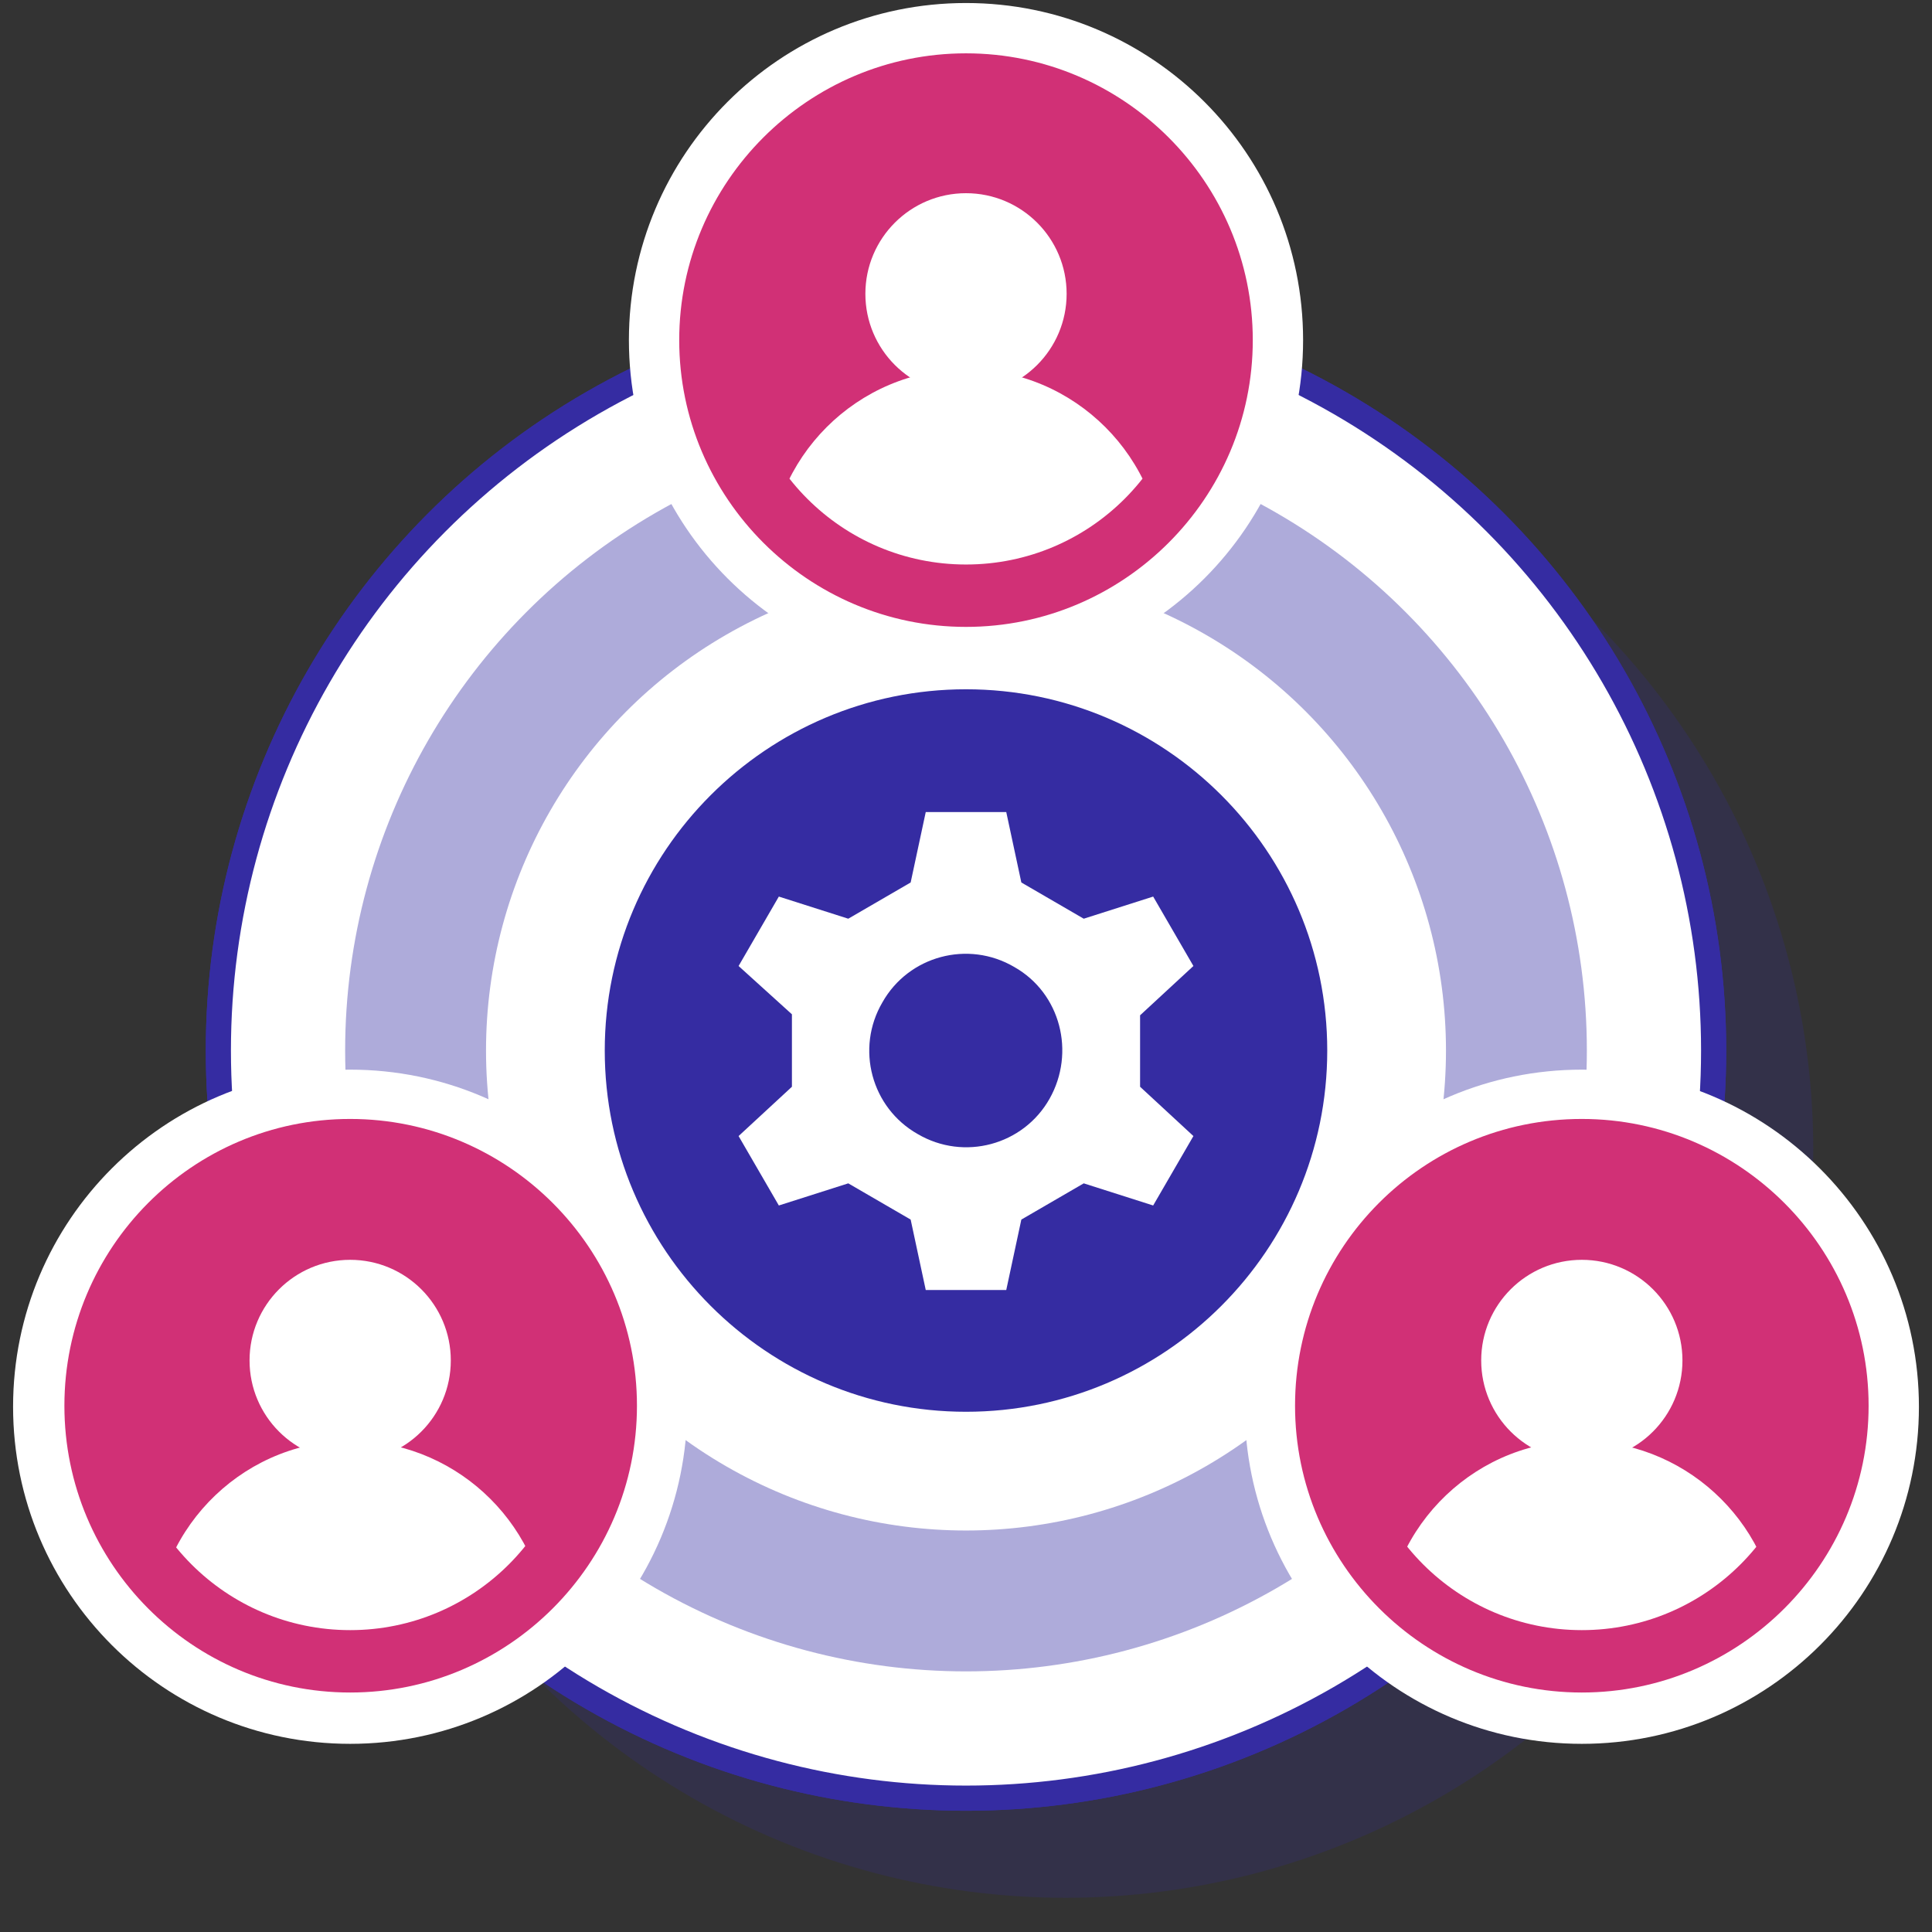 <svg version="1.1" id="base" xmlns="http://www.w3.org/2000/svg" xmlns:xlink="http://www.w3.org/1999/xlink" x="0" y="0" width="80" height="80" viewBox="0 0 192 192" xml:space="preserve"><rect x="0" y="0" width="192" height="192" fill="#333333" stroke="none"/><style>.st1{fill:#fff;stroke:#352ca2;stroke-width:2.5;stroke-linecap:round;stroke-linejoin:round}.st3{fill:#d13076}.st4{fill:#fff}</style><circle cx="105.9" cy="114.3" r="74.3" opacity=".2" fill="#352ca2"/><circle class="st1" cx="96" cy="104.4" r="74.3"/><circle class="st1" cx="96" cy="104.4" r="74.3"/><circle cx="96" cy="104.4" r="54.7" fill="none" stroke="#aeabda" stroke-width="14" stroke-linecap="round" stroke-linejoin="round"/><circle class="st3" cx="96" cy="33.8" r="31"/><path class="st4" d="M96 5.3c15.7 0 28.5 12.8 28.5 28.5S111.7 62.3 96 62.3 67.5 49.5 67.5 33.8 80.3 5.3 96 5.3m0-5c-18.5 0-33.5 15-33.5 33.5s15 33.5 33.5 33.5 33.5-15 33.5-33.5S114.5.3 96 .3z"/><defs><circle id="SVGID_1_" cx="96" cy="33.8" r="22.3"/></defs><clipPath id="SVGID_2_"><use xlink:href="#SVGID_1_" overflow="visible"/></clipPath><g clip-path="url(#SVGID_2_)"><circle class="st4" cx="96" cy="29.2" r="10"/><path class="st4" d="M76.4 56.3c0-10.8 8.8-19.6 19.6-19.6s19.6 8.8 19.6 19.6H76.4z"/></g><circle class="st3" cx="34.8" cy="139.7" r="31"/><path class="st4" d="M34.8 111.2c15.7 0 28.5 12.8 28.5 28.5s-12.8 28.5-28.5 28.5-28.4-12.8-28.4-28.5 12.7-28.5 28.4-28.5m0-4.9c-18.5 0-33.5 15-33.5 33.5s15 33.5 33.5 33.5 33.5-15 33.5-33.5-15-33.5-33.5-33.5z"/><defs><circle id="SVGID_3_" cx="34.8" cy="139.7" r="22.3"/></defs><clipPath id="SVGID_4_"><use xlink:href="#SVGID_3_" overflow="visible"/></clipPath><g clip-path="url(#SVGID_4_)"><circle class="st4" cx="34.8" cy="135.2" r="10"/><path class="st4" d="M15.3 162.3c.3-10.8 9.3-19.4 20.1-19.1 10.4.3 18.8 8.7 19.1 19.1H15.3z"/></g><circle class="st3" cx="157.2" cy="139.7" r="31"/><path class="st4" d="M157.2 111.2c15.7 0 28.5 12.8 28.5 28.5s-12.8 28.5-28.5 28.5-28.5-12.8-28.5-28.5 12.7-28.5 28.5-28.5m0-4.9c-18.5 0-33.5 15-33.5 33.5s15 33.5 33.5 33.5 33.5-15 33.5-33.5-15.1-33.5-33.5-33.5z"/><g><defs><circle id="SVGID_5_" cx="157.2" cy="139.7" r="22.3"/></defs><clipPath id="SVGID_6_"><use xlink:href="#SVGID_5_" overflow="visible"/></clipPath><g clip-path="url(#SVGID_6_)"><circle class="st4" cx="157.2" cy="135.2" r="10"/><path class="st4" d="M137.6 162.3c.3-10.8 9.3-19.4 20.1-19.1 10.4.3 18.8 8.7 19.1 19.1h-39.2z"/></g></g><circle cx="96" cy="104.4" r="38.4" fill="#352ca2"/><path class="st4" d="M96 68.5c19.8 0 35.9 16.1 35.9 35.9s-16.1 35.9-35.9 35.9-35.9-16.1-35.9-35.9S76.2 68.5 96 68.5m0-5c-22.6 0-40.9 18.3-40.9 40.9s18.3 40.9 40.9 40.9 40.9-18.3 40.9-40.9S118.6 63.5 96 63.5z"/><path class="st4" d="M113.3 108l5.3 4.9-4 6.9-6.9-2.2-6.2 3.6-1.5 7h-8l-1.5-7-6.2-3.6-6.9 2.2-4-6.9 5.3-4.9v-7.2L73.4 96l4-6.9 6.9 2.2 6.2-3.6 1.5-7h8l1.5 7 6.2 3.6 6.9-2.2 4 6.9-5.3 4.9v7.1zm-12.5-11.9c-4.6-2.7-10.5-1.1-13.1 3.5-2.7 4.6-1.1 10.5 3.5 13.1 4.6 2.7 10.5 1.1 13.1-3.5 2.6-4.6 1.1-10.5-3.5-13.1z"/></svg>